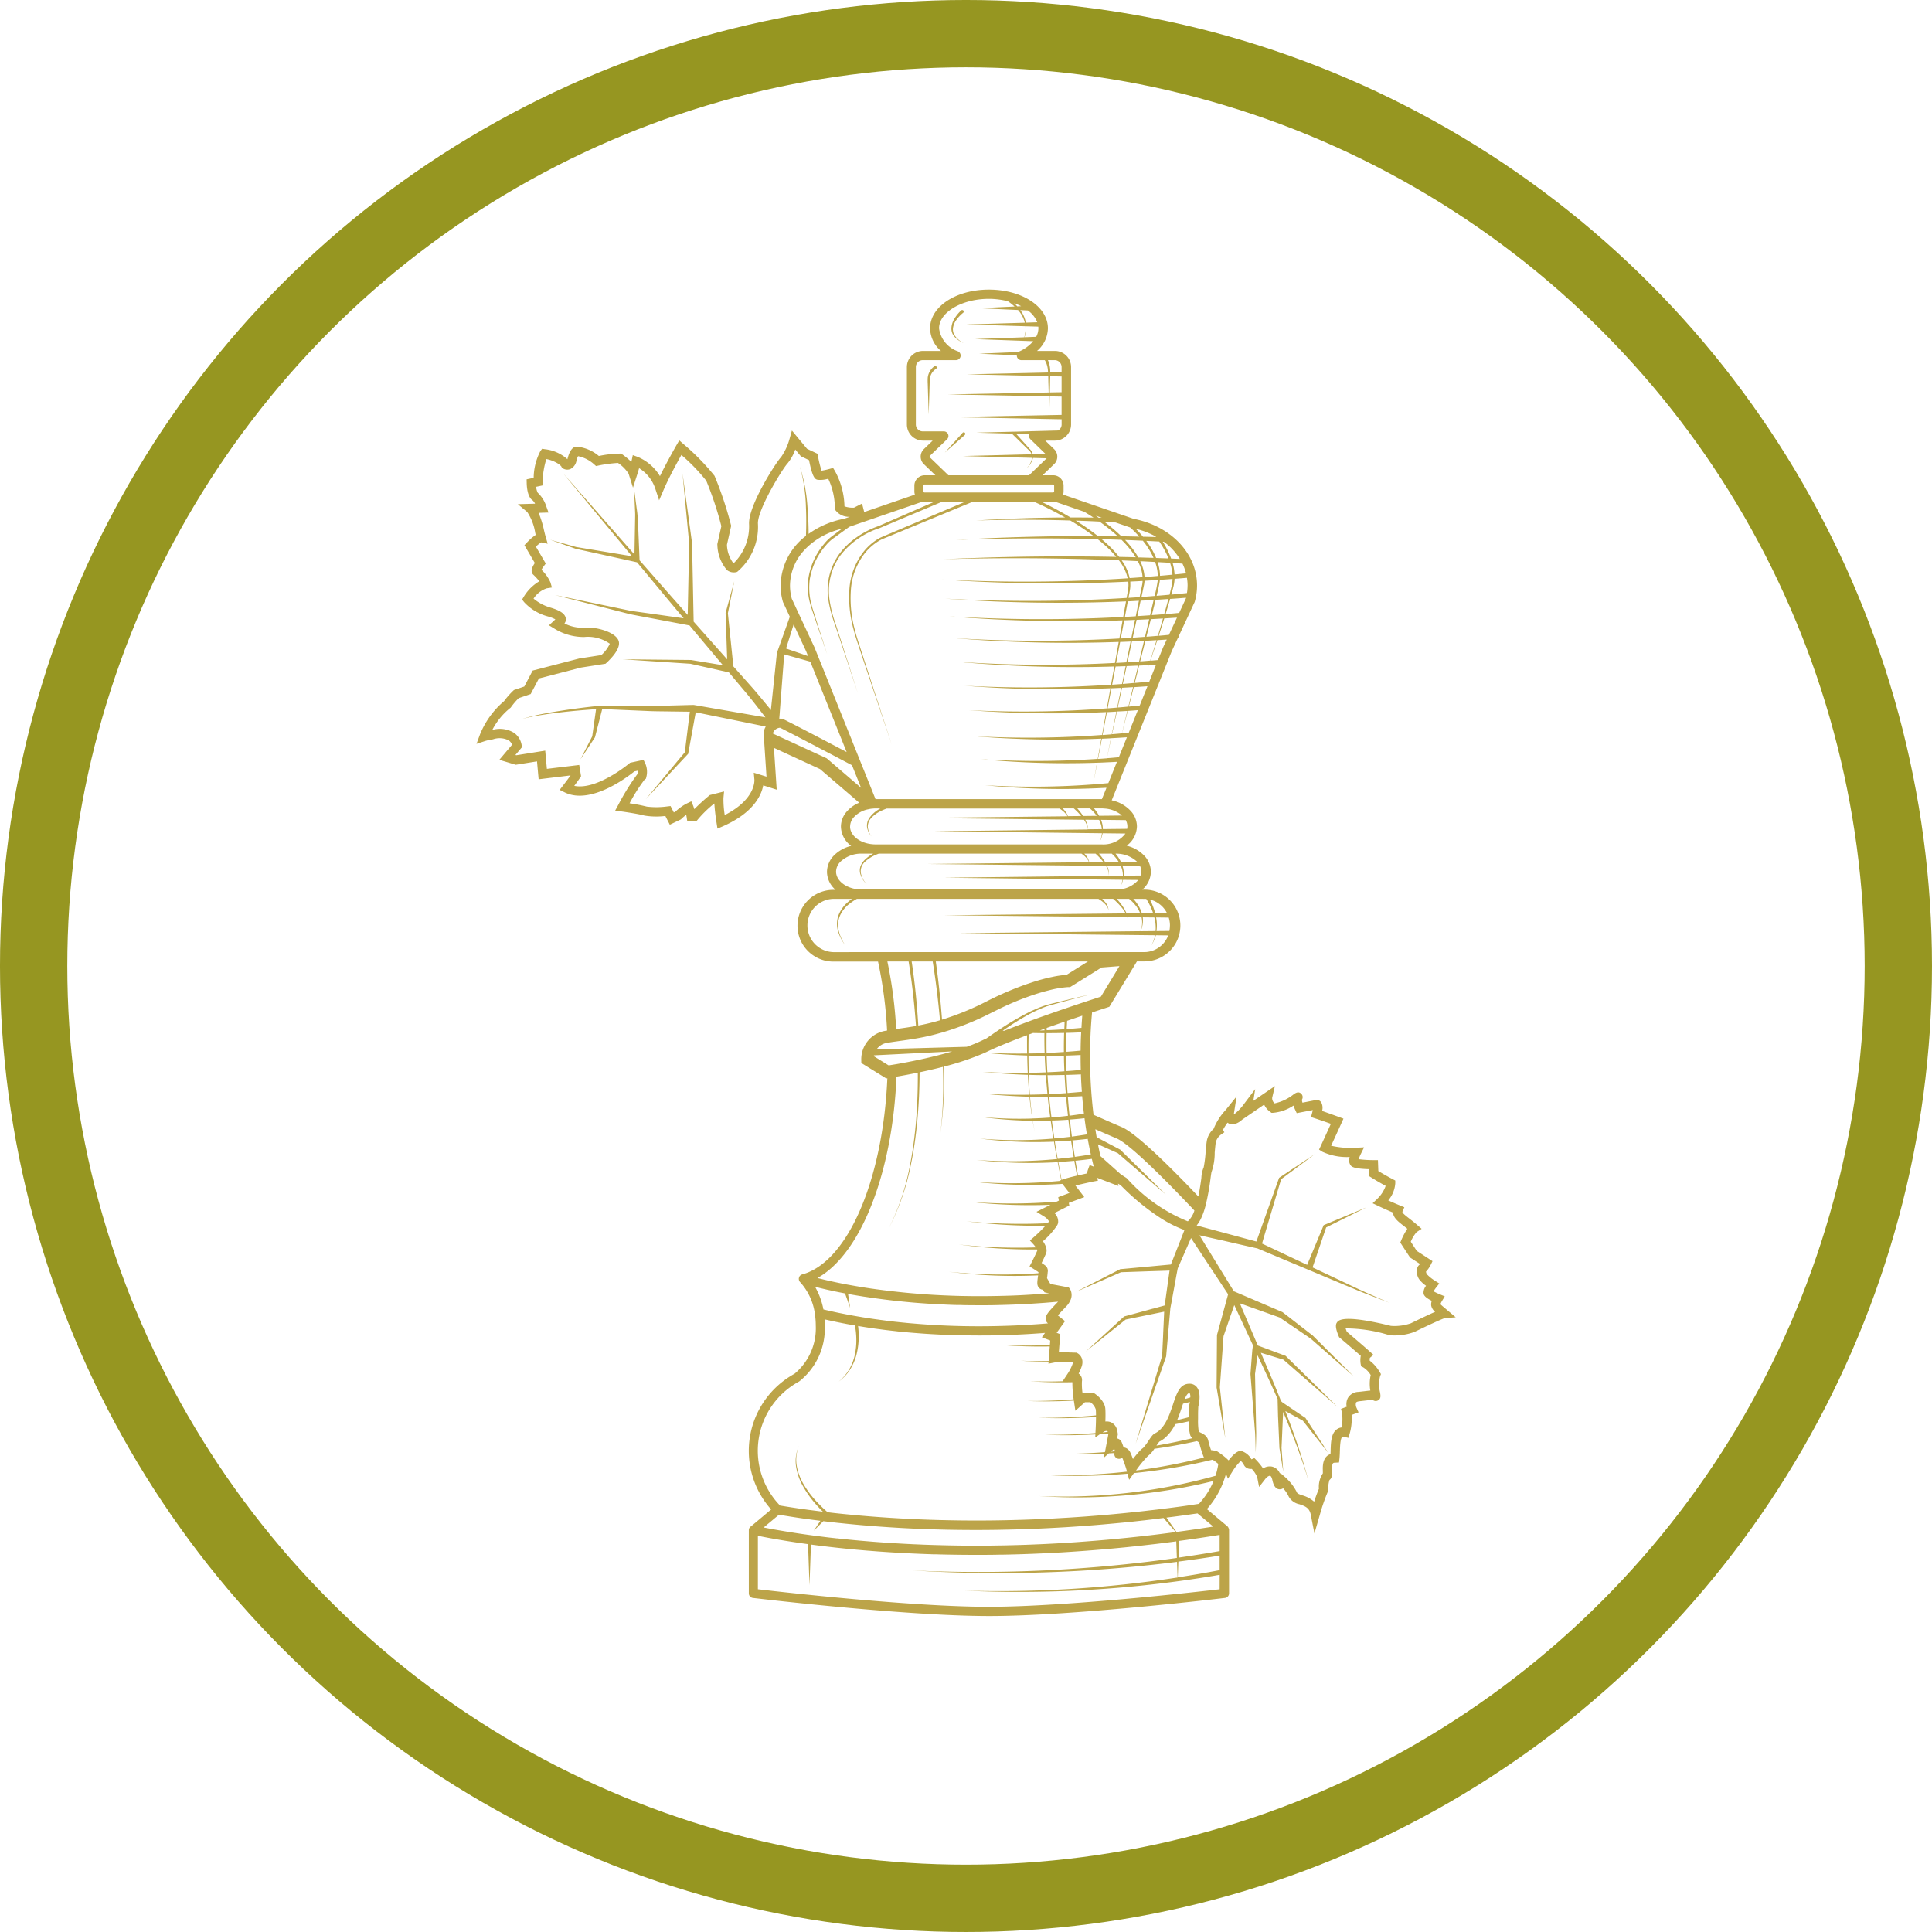 <svg xmlns="http://www.w3.org/2000/svg" width="161.745" height="161.745" viewBox="0 0 161.745 161.745">
  <g id="Calque_1" data-name="Calque 1" transform="translate(-270.934 -147.627)">
    <g id="Groupe_31" data-name="Groupe 31" transform="translate(273.751 150.444)">
      <g id="Groupe_30" data-name="Groupe 30" transform="translate(37.061 21.427)">
        <g id="Groupe_29" data-name="Groupe 29">
          <g id="Groupe_19" data-name="Groupe 19" transform="translate(59.734 78.606)">
            <rect id="Rectangle_23" data-name="Rectangle 23" width="0.003" height="0.003" fill="#bca449"/>
          </g>
          <g id="Groupe_21" data-name="Groupe 21" transform="translate(17.9 31.324)">
            <g id="Groupe_20" data-name="Groupe 20">
              <path id="Tracé_30" data-name="Tracé 30" d="M377.418,249.924H377.4l-.008,0Z" transform="translate(-377.395 -249.921)" fill="#bca449"/>
            </g>
          </g>
          <path id="Tracé_31" data-name="Tracé 31" d="M377.418,249.924H377.4l-.008,0Z" transform="translate(-359.495 -218.597)" fill="#bca449"/>
          <path id="Tracé_32" data-name="Tracé 32" d="M415.6,203.143l-.005.005-.01.008a1.147,1.147,0,0,0-.5.753,4.334,4.334,0,0,0-.029.5l-.015.513-.065,2.048-.064-2.048-.015-.513a4.45,4.45,0,0,1,0-.526,1.379,1.379,0,0,1,.549-.944.13.13,0,0,1,.18.026A.128.128,0,0,1,415.6,203.143Z" transform="translate(-377.105 -196.516)" fill="#bca449"/>
          <path id="Tracé_33" data-name="Tracé 33" d="M419.314,196.63c.113.077.232.147.351.222-.124-.065-.248-.126-.369-.2l-.17-.124-.085-.065-.073-.077a1.027,1.027,0,0,1-.327-.779,1.656,1.656,0,0,1,.268-.823,3.147,3.147,0,0,1,.55-.668.129.129,0,1,1,.175.19s0,0-.007.005l-.005.005a2.98,2.98,0,0,0-.549.573,1.5,1.5,0,0,0-.3.722.937.937,0,0,0,.248.732l.062.08.077.067Z" transform="translate(-378.869 -192.37)" fill="#bca449"/>
          <path id="Tracé_34" data-name="Tracé 34" d="M419.279,213.606l-.01.011-1.664,1.468,1.483-1.651a.129.129,0,1,1,.191.173Z" transform="translate(-378.382 -201.438)" fill="#bca449"/>
          <g id="Groupe_27" data-name="Groupe 27" transform="translate(59.733 78.606)">
            <g id="Groupe_22" data-name="Groupe 22">
              <rect id="Rectangle_24" data-name="Rectangle 24" width="0.003" height="0.003" transform="translate(0)" fill="#bca449"/>
              <path id="Tracé_35" data-name="Tracé 35" d="M456.283,339.084v0h0v0Z" transform="translate(-456.283 -339.084)" fill="#bca449"/>
              <path id="Tracé_36" data-name="Tracé 36" d="M463.224,348.937l-.015.041-.1-.165Z" transform="translate(-459.489 -343.654)" fill="#bca449"/>
            </g>
            <g id="Groupe_23" data-name="Groupe 23" transform="translate(0)">
              <rect id="Rectangle_25" data-name="Rectangle 25" width="0.003" height="0.003" fill="#bca449"/>
              <rect id="Rectangle_26" data-name="Rectangle 26" width="0.003" height="0.003" fill="#bca449"/>
            </g>
            <g id="Groupe_24" data-name="Groupe 24" transform="translate(3.619 5.159)">
              <path id="Tracé_37" data-name="Tracé 37" d="M463.224,348.937l-.015.041-.1-.165Z" transform="translate(-463.108 -348.813)" fill="#bca449"/>
            </g>
            <g id="Groupe_25" data-name="Groupe 25" transform="translate(0)">
              <rect id="Rectangle_27" data-name="Rectangle 27" width="0.003" height="0.003" fill="#bca449"/>
            </g>
            <g id="Groupe_26" data-name="Groupe 26" transform="translate(0)">
              <rect id="Rectangle_28" data-name="Rectangle 28" width="0.003" height="0.003" fill="#bca449"/>
              <rect id="Rectangle_29" data-name="Rectangle 29" width="0.003" height="0.003" fill="#bca449"/>
            </g>
          </g>
          <g id="Groupe_28" data-name="Groupe 28">
            <path id="Tracé_38" data-name="Tracé 38" d="M424.826,276.208c-.214-.18-.418-.35-.472-.413a1.462,1.462,0,0,1,.129-.271l.235-.387-.421-.173a4.608,4.608,0,0,1-.519-.25,3.5,3.5,0,0,1,.219-.32l.261-.335-.359-.227a3.389,3.389,0,0,1-.681-.547.518.518,0,0,1-.072-.22l.031-.033a2.374,2.374,0,0,0,.364-.534l.15-.307-1.32-.862-.5-.766a2.913,2.913,0,0,1,.485-.8l.423-.282-.384-.332c-.235-.206-.452-.374-.643-.524-.387-.3-.619-.49-.578-.583l.158-.364-.366-.15c-.351-.145-.71-.3-.981-.426a2.486,2.486,0,0,0,.588-1.429v-.232l-.206-.111c-.537-.281-.98-.544-1.212-.684l-.033-.916-.372,0a9.757,9.757,0,0,1-1.238-.077,2.636,2.636,0,0,1,.158-.4l.292-.593-.661.036a7.27,7.27,0,0,1-2.1-.17c.5-1.079.864-1.888.864-1.888l.17-.379-.389-.145c-.008,0-.679-.25-1.4-.5a.966.966,0,0,0-.073-.72.45.45,0,0,0-.307-.2l-.062-.008-1.2.235a.96.96,0,0,1-.047-.25.4.4,0,0,0-.057-.5c-.24-.235-.5-.044-.642.057a3.833,3.833,0,0,1-1.589.751.565.565,0,0,1-.2-.477l.227-.968-1.806,1.233.155-.98-.936,1.244a4.291,4.291,0,0,1-.849.88.433.433,0,0,1,.005-.085l.227-1.432-.91,1.13a5.136,5.136,0,0,0-1.014,1.581,1.815,1.815,0,0,0-.57,1c-.036.211-.069.559-.1.929a10.512,10.512,0,0,1-.163,1.3,2.418,2.418,0,0,0-.194.885c-.051.382-.132.965-.255,1.555-2.33-2.453-5.2-5.3-6.431-5.817-.583-.245-1.431-.617-2.344-1.022a40.112,40.112,0,0,1-.292-4.873q0-1.888.168-3.694c.758-.252,1.246-.407,1.264-.415l.183-.059,2.312-3.8h.632a3,3,0,0,0,0-6.006h-.186a2.022,2.022,0,0,0,.72-1.507,1.975,1.975,0,0,0-.627-1.411,3.012,3.012,0,0,0-1.4-.762,2.054,2.054,0,0,0,.859-1.612,1.931,1.931,0,0,0-.511-1.287,2.985,2.985,0,0,0-1.6-.9l3.9-9.686a.179.179,0,0,0,.041-.1l1.075-2.678.511-1.1,0,0a.2.2,0,0,0,.072-.152v0l1.318-2.83a.322.322,0,0,0,.036-.085,4.9,4.9,0,0,0,.191-1.346c0-2.691-2.185-4.986-5.317-5.592l-5.9-2.025a.857.857,0,0,0,.044-.271v-.482a.869.869,0,0,0-.867-.867h-.892l.97-.936a.861.861,0,0,0,.263-.624.873.873,0,0,0-.266-.624l-.74-.715h.81a1.352,1.352,0,0,0,1.349-1.349v-4.811a1.352,1.352,0,0,0-1.349-1.349h-1.5a2.563,2.563,0,0,0,.91-1.891c0-1.816-2.167-3.24-4.932-3.243s-4.932,1.426-4.932,3.243a2.561,2.561,0,0,0,.908,1.891h-1.5a1.35,1.35,0,0,0-1.349,1.349v4.811a1.35,1.35,0,0,0,1.349,1.349h.808l-.746.72a.875.875,0,0,0,.005,1.246l.97.934h-.893a.869.869,0,0,0-.867.867v.482a.858.858,0,0,0,.044.271l-4.246,1.458c-.033-.139-.054-.225-.059-.243l-.121-.467-.671.343a2.039,2.039,0,0,1-.8-.111,6.4,6.4,0,0,0-.8-2.962l-.152-.25-.281.077a6.675,6.675,0,0,1-.684.152,9.151,9.151,0,0,1-.3-1.215l-.036-.2-.882-.418-1.264-1.527-.2.7a4.915,4.915,0,0,1-.7,1.509c-.472.506-2.778,4.117-2.688,5.634a4.319,4.319,0,0,1-1.274,3.247.176.176,0,0,1-.077-.036,2.685,2.685,0,0,1-.5-1.5l.354-1.583-.026-.093a30.1,30.1,0,0,0-1.367-4.086,19.319,19.319,0,0,0-2.6-2.659l-.353-.31-.238.408c-.036.067-.784,1.364-1.38,2.585a3.964,3.964,0,0,0-1.852-1.607l-.42-.152-.093.436s-.011.052-.029.132a6.119,6.119,0,0,0-.758-.629l-.1-.067-.119,0a9.374,9.374,0,0,0-1.744.2,3.345,3.345,0,0,0-1.86-.781l-.046,0-.047.01c-.2.041-.475.245-.66.967a.43.43,0,0,1-.021.075,3.343,3.343,0,0,0-1.883-.836l-.23-.039-.142.184a4.937,4.937,0,0,0-.568,2.249l-.591.126.008.32c.008.343.072,1.166.5,1.442a.925.925,0,0,1,.2.276l-1.442.041.787.655a4.389,4.389,0,0,1,.67,1.752c.013.057.029.111.041.163a4.355,4.355,0,0,0-.748.653l-.2.211.872,1.489c-.248.374-.4.756-.106,1a4.706,4.706,0,0,1,.483.531,3.734,3.734,0,0,0-1.306,1.3l-.137.23.163.209a4.152,4.152,0,0,0,2.017,1.21,3.13,3.13,0,0,1,.606.238l-.537.5.436.266a4.676,4.676,0,0,0,2.518.712,3.167,3.167,0,0,1,2.141.565,2.863,2.863,0,0,1-.712.949l-1.847.286-3.9,1.011-.7,1.334-.867.294-.059.054a6.5,6.5,0,0,0-.768.877,7.142,7.142,0,0,0-2.028,2.822l-.281.754.766-.25a4.722,4.722,0,0,1,.588-.124l.026-.005a1.681,1.681,0,0,1,1.31.085.8.8,0,0,1,.291.364l-1.07,1.269,1.375.413,1.78-.284.137,1.5,2.672-.325c-.118.17-.317.441-.624.838l-.286.374.423.209c2.182,1.076,5.291-1.318,5.83-1.756l.289-.062a1.034,1.034,0,0,1-.005.248,19.033,19.033,0,0,0-1.623,2.6l-.268.493.555.077c.395.054,1.5.224,1.888.34a6.06,6.06,0,0,0,1.757.034l.374.732.926-.444.043-.043a3.565,3.565,0,0,1,.405-.34c.028.139.057.312.083.516l.771-.026a.283.283,0,0,1-.01.054,9.589,9.589,0,0,1,1.5-1.488l.013,0c.018.336.065.852.181,1.6l.077.5.462-.2c2.585-1.14,3.222-2.623,3.369-3.421l1.13.359-.232-3.5,3.859,1.777,3.281,2.814a2.76,2.76,0,0,0-1.021.717,1.915,1.915,0,0,0-.511,1.287,2.053,2.053,0,0,0,.859,1.612,3.01,3.01,0,0,0-1.4.759,1.992,1.992,0,0,0-.627,1.413,2.023,2.023,0,0,0,.72,1.507h-.186a3,3,0,0,0,0,6.006h3.741a36.107,36.107,0,0,1,.758,5.771c-.057.008-.113.018-.17.028a2.412,2.412,0,0,0-1.992,2.41l.005.281,2.085,1.29.093-.013c-.366,8.467-3.3,15.367-7.11,16.419-.005,0-.013,0-.018.005a.349.349,0,0,0-.142.072.062.062,0,0,0-.021.018.308.308,0,0,0-.065.08.151.151,0,0,0-.023.044.009.009,0,0,0,0,.005.115.115,0,0,0-.015.047.122.122,0,0,0-.01.033.191.191,0,0,0-.008.054v.021a.334.334,0,0,0,.008.072.226.226,0,0,0,.015.057.129.129,0,0,0,.01.026.186.186,0,0,0,.026.049.275.275,0,0,0,.059.075,4.932,4.932,0,0,1,1.23,2.67v.005a6.328,6.328,0,0,1,.072.952,4.947,4.947,0,0,1-1.77,4.029q-.208.116-.379.225a7.357,7.357,0,0,0-1.586,11.143l-1.672,1.4,0,0-.055.039a.377.377,0,0,0-.144.3V300a.387.387,0,0,0,.34.384c.126.015,12.648,1.511,19.768,1.514s19.631-1.5,19.758-1.514a.388.388,0,0,0,.34-.384v-5.3a.376.376,0,0,0-.049-.18.383.383,0,0,0-.108-.15l-1.7-1.424a7.279,7.279,0,0,0,1.6-2.956l.163.413.407-.655a4.489,4.489,0,0,1,.666-.833,1,1,0,0,1,.248.3.6.6,0,0,0,.333.325.729.729,0,0,0,.343.041,2.445,2.445,0,0,1,.449.673l.163.838.523-.673c.16-.206.336-.276.4-.26s.137.129.188.356.168.754.6.774a.507.507,0,0,0,.3-.085,2.662,2.662,0,0,1,.467.691,1.316,1.316,0,0,0,.9.645c.449.155.836.286.947.872l.307,1.576.446-1.543a15.734,15.734,0,0,1,.671-1.947l.036-.08v-.085a2.508,2.508,0,0,1,.106-.823c.238-.178.227-.49.22-.789-.018-.647.069-.653.25-.66l.33-.016.036-.327c.021-.194.029-.4.036-.625.013-.4.036-1.06.2-1.189.033-.029.116-.013.16,0l.359.08.1-.354a4.475,4.475,0,0,0,.16-1.563l.583-.219-.165-.376a.626.626,0,0,1-.044-.441c.044-.077.194-.1.276-.113.227-.023.415-.047.573-.065.234-.028.454-.051.541-.051a.394.394,0,0,0,.439.051c.271-.139.225-.4.183-.663a2.807,2.807,0,0,1,0-1.364l.073-.181-.1-.165a3.262,3.262,0,0,0-.841-.96,1.116,1.116,0,0,1,.013-.232l.3-.258-.33-.294c-.686-.609-1.628-1.408-1.9-1.635-.036-.1-.07-.2-.1-.281a12.356,12.356,0,0,1,3.642.563l.077.01a4.744,4.744,0,0,0,2.064-.286c1.063-.519,2.28-1.083,2.51-1.143l.924-.075Zm-27.584-14.293c1.081.454,4.055,3.431,6.514,6.036a2.026,2.026,0,0,1-.552.905,13.776,13.776,0,0,1-5.092-3.591l-.062-.051c-.16-.1-.3-.194-.426-.268l-1.736-1.551v0c-.072-.325-.142-.653-.206-.988l.428.191,1.236.552,4.008,3.457-3.794-3.738-.013-.015-.028-.013-1.948-1.027c-.036-.219-.075-.443-.108-.668C396.153,261.447,396.78,261.721,397.242,261.915Zm6.134,7.543v0h0v0Zm-8.048-5.183-.005,0-.338-.129-.134.369a1.623,1.623,0,0,0-.083.328c-.3.065-.547.121-.758.17-.072-.41-.144-.823-.212-1.233q.685-.062,1.37-.155C395.22,263.842,395.271,264.061,395.328,264.275ZM391.2,253.1q-.011.836.018,1.669-.677.027-1.354.033c0-.209,0-.415,0-.624,0-.32.008-.64.019-.959l.358-.132C390.566,253.092,390.883,253.1,391.2,253.1Zm-.392-.22c.132-.049.263-.1.395-.144,0,.044,0,.085,0,.129C391.074,252.87,390.942,252.875,390.811,252.878Zm.418,2.121c.018.462.044.921.075,1.38q-.708.031-1.416.039-.02-.719-.021-1.442Q390.548,255,391.229,255Zm.09,1.617c.026.343.057.689.088,1.032.015.186.033.371.051.559-.493.021-.983.037-1.475.041-.008-.142-.019-.286-.029-.428q-.043-.616-.059-1.231Q390.607,256.617,391.319,256.616Zm1.571-.015c.026.508.059,1.014.1,1.522-.467.033-.939.059-1.408.08-.019-.188-.034-.377-.047-.565-.029-.34-.051-.678-.072-1.019C391.941,256.619,392.415,256.613,392.89,256.6Zm-1.442-.23c-.026-.457-.047-.913-.057-1.37.482,0,.965-.005,1.445-.015,0,.436.018.869.039,1.305Q392.163,256.345,391.448,256.371Zm1.416-3.6c-.49.036-.98.062-1.473.08,0-.062,0-.127,0-.189.511-.183,1.017-.358,1.5-.526C392.885,252.352,392.875,252.563,392.864,252.775Zm-.013.307c-.005.126-.008.252-.011.379-.01.4-.013.812-.007,1.218-.483.033-.965.062-1.45.08q-.016-.832,0-1.659C391.873,253.1,392.364,253.095,392.851,253.082Zm-1.37,5.368c.059.573.132,1.143.212,1.716-.5.039-1,.067-1.494.08-.09-.6-.152-1.212-.2-1.821C390.494,258.44,390.986,258.447,391.482,258.45Zm.121,0c.47,0,.942-.005,1.414-.021.044.531.1,1.063.157,1.594-.459.057-.921.1-1.382.137C391.719,259.59,391.654,259.02,391.6,258.45Zm1.7,1.561q-.081-.79-.14-1.584.6-.016,1.2-.047c.034.405.073.8.116,1.2l.031.263Q393.906,259.937,393.3,260.011Zm1.256.212c.023.188.049.371.075.555.039.27.083.539.127.8-.418.07-.838.129-1.259.183-.062-.475-.119-.95-.165-1.426Q393.948,260.292,394.559,260.222Zm-.314-4.042c-.4.039-.8.072-1.2.1-.015-.431-.026-.864-.026-1.3.405-.013.81-.026,1.213-.049v.134C394.229,255.442,394.234,255.811,394.244,256.18Zm.013.371c.015.493.044.978.08,1.46q-.6.058-1.2.1c-.036-.5-.065-1.009-.085-1.514C393.455,256.587,393.855,256.572,394.257,256.551Zm.041-3.892c-.411.039-.82.075-1.233.1.013-.23.025-.461.039-.691.451-.155.877-.3,1.266-.431C394.343,251.978,394.317,252.316,394.3,252.659Zm-.018.371c-.029.506-.044,1.019-.047,1.535-.407.039-.812.072-1.22.1,0-.4.008-.8.021-1.2q0-.193.015-.387C393.46,253.069,393.87,253.053,394.281,253.03Zm-1.071,7.319q.077.716.178,1.429-.674.081-1.354.139c-.075-.5-.145-1-.209-1.5Q392.518,260.4,393.21,260.349Zm.222,1.741c.07.461.142.923.22,1.382q-.666.089-1.336.152l-.116-.619c-.044-.276-.085-.554-.126-.83C392.526,262.157,392.98,262.129,393.432,262.09Zm.274,1.695c.072.415.147.83.224,1.243-.655.155-.9.232-.916.235l-.374.116-.276-1.491C392.813,263.862,393.259,263.828,393.705,263.785Zm1.38-.532c-.444.08-.89.147-1.336.207-.075-.459-.142-.918-.206-1.378.428-.036.856-.077,1.282-.129.036.2.075.395.113.591C394.982,262.784,395.031,263.019,395.086,263.253Zm6.624-19.161a2.182,2.182,0,0,1-.047.454l-1.078.01a3.451,3.451,0,0,0,.005-.921c-.011-.073-.021-.147-.037-.22l1.058.013A2.254,2.254,0,0,1,401.71,244.092Zm-.253-1.047-.981.01q-.069-.259-.162-.511a6.07,6.07,0,0,0-.276-.624A2.162,2.162,0,0,1,401.457,243.045Zm-2.023.361.975.01c.021.077.039.16.054.24a3.429,3.429,0,0,1,.047.9l-1.262.013a1.933,1.933,0,0,0,.186-.642A2.214,2.214,0,0,0,399.434,243.406Zm.127-1.543c.059,0,.116,0,.172.007a5.478,5.478,0,0,1,.4.746,4,4,0,0,1,.168.441l-.942.008a2.9,2.9,0,0,0-.371-.772,3.484,3.484,0,0,0-.343-.431Zm-.343,1.2-1.143.011a2.9,2.9,0,0,0-.279-.524,5.564,5.564,0,0,0-.539-.691h1.029a3.109,3.109,0,0,1,.545.544A2.675,2.675,0,0,1,399.218,243.068Zm-.026-3.928a.1.1,0,0,0,.028,0,1.021,1.021,0,0,1,.1.446,1.061,1.061,0,0,1-.051.323l-1.429.015a1.989,1.989,0,0,0-.08-.758c-.005-.013-.007-.026-.013-.039l1.439.015Zm-.266-.418a.29.29,0,0,1,.031.033l-1.349.015a3.27,3.27,0,0,0-.222-.389,3.21,3.21,0,0,0-.232-.3h.018A2.541,2.541,0,0,1,398.926,238.721Zm-3.16-.645h1.071a3.349,3.349,0,0,1,.395.418,2.924,2.924,0,0,1,.191.276l-1.137.013c-.029-.046-.059-.1-.091-.142A5.933,5.933,0,0,0,395.766,238.076Zm.379.709-1.192.013a1.36,1.36,0,0,0-.325-.632.871.871,0,0,0-.083-.09h.937a6.193,6.193,0,0,1,.609.64Zm1.806-3.511a.131.131,0,0,0,.054-.011,1.079,1.079,0,0,1,.145.534,1.109,1.109,0,0,1-.021.206l-2.035.023a1.928,1.928,0,0,0-.088-.591c-.018-.062-.041-.124-.064-.186l2.007.023Zm-3.2.25a2.385,2.385,0,0,0-.126-.286l1.156.013c.039.075.072.15.1.227a1.915,1.915,0,0,1,.126.549l-1.179.015A1.147,1.147,0,0,0,394.752,235.525Zm-.794-1.233h1.052a3.282,3.282,0,0,1,.467.48c.036.047.069.093.106.142l-1.137.013s0-.005-.005-.008A5.7,5.7,0,0,0,393.958,234.292Zm.325.637-1.115.013a1.506,1.506,0,0,0-.294-.5c-.044-.051-.091-.1-.137-.152h.923A5.563,5.563,0,0,1,394.283,234.929Zm3.42-.039-1.919.021c-.047-.088-.1-.17-.152-.253a3.65,3.65,0,0,0-.281-.366H396a2.441,2.441,0,0,1,.274.015h.015A2.453,2.453,0,0,1,397.7,234.89ZM397.43,230q-.5.051-1,.085l.359-1.674q.658-.035,1.316-.08Zm.225-18.2a8.738,8.738,0,0,1,.846.957c.121.162.238.33.343.505-.462-.013-.926-.025-1.391-.033a8.981,8.981,0,0,0-1.037-1.111c-.139-.127-.282-.253-.428-.372C396.543,211.761,397.1,211.779,397.655,211.8Zm-1.986-.32a19.29,19.29,0,0,0-1.844-1.287c.66.02,1.323.046,1.984.08q.262.186.518.379c.348.268.689.547,1.011.844C396.78,211.491,396.226,211.486,395.668,211.483Zm1.671,14.358.356-1.653c.307-.015.614-.033.921-.051l-.389,1.627C397.93,225.792,397.637,225.818,397.34,225.841Zm.8.284L397.693,228c-.276.029-.555.052-.834.073l.408-1.9Q397.705,226.156,398.142,226.125Zm-.377-2.262.32-1.488c.322-.013.642-.026.962-.041l-.348,1.452C398.39,223.813,398.077,223.839,397.766,223.863Zm.389-1.811.374-1.741c.338-.013.676-.031,1.013-.049l-.413,1.726C398.8,222.01,398.48,222.034,398.155,222.052Zm2.193-5.216-.3,1.282c-.353.025-.71.049-1.063.069l.273-1.29C399.623,216.88,399.986,216.859,400.348,216.836Zm-1.021-.25.219-1.027a2.7,2.7,0,0,0,.039-.328c.366-.021.736-.041,1.1-.067a.708.708,0,0,1,0,.075,11.518,11.518,0,0,1-.238,1.181l-.018.082Q399.875,216.546,399.326,216.585Zm.645,1.865-.077.338-.271,1.135c-.343.025-.684.049-1.027.072l.31-1.437.013-.059C399.269,218.486,399.62,218.468,399.971,218.45Zm-.317,1.806q.468-.023.936-.054-.263.859-.532,1.713c-.278.023-.559.047-.841.065Zm.088-.343.276-1.093.093-.376c.338-.019.678-.037,1.016-.057q-.205.728-.425,1.45Q400.221,219.879,399.741,219.913Zm.451-1.808.318-1.28c.359-.02.714-.043,1.07-.069-.113.423-.229.846-.351,1.269C400.884,218.053,400.538,218.081,400.193,218.1Zm.4-1.617.008-.031a12.054,12.054,0,0,0,.256-1.2c0-.036.007-.07.01-.106.353-.023.707-.046,1.06-.075v.005a3.38,3.38,0,0,1-.113.748c-.043.188-.09.379-.139.567C401.315,216.428,400.954,216.459,400.593,216.487Zm.286-1.677a3.859,3.859,0,0,0-.1-.792,3.3,3.3,0,0,0-.1-.351c.348.018.7.036,1.042.059a4.213,4.213,0,0,1,.2.991C401.573,214.751,401.227,214.782,400.879,214.811Zm-.186.015c-.369.031-.74.062-1.109.091a3.359,3.359,0,0,0-.186-.906,3.928,3.928,0,0,0-.173-.421c.415.021.828.041,1.244.065a3.908,3.908,0,0,1,.124.408A3.623,3.623,0,0,1,400.693,214.826Zm-1.633-1.553a6.179,6.179,0,0,0-.405-.627,9,9,0,0,0-.7-.833q.743.027,1.486.062c.023.026.044.055.067.083a6.3,6.3,0,0,1,.828,1.354C399.909,213.3,399.486,213.283,399.06,213.273Zm-.041.31a4.252,4.252,0,0,1,.217.485,3.212,3.212,0,0,1,.183.859c-.359.029-.72.054-1.081.077a3.914,3.914,0,0,0-.671-1.483C398.116,213.539,398.568,213.56,399.019,213.583Zm-.658,2.4a2.238,2.238,0,0,0,.033-.454c0-.075,0-.152-.005-.227v-.005c.343-.015.686-.031,1.032-.051a2.226,2.226,0,0,1-.031.291l-.217,1.063c-.312.021-.624.041-.936.059C398.281,216.431,398.325,216.206,398.362,215.979Zm.75.923-.263,1.295c-.3.021-.606.036-.91.052l.245-1.3C398.493,216.936,398.8,216.921,399.112,216.9Zm-.325,1.6-.005.029-.3,1.471c-.3.02-.591.039-.887.054l.278-1.468.011-.049C398.186,218.53,398.488,218.52,398.787,218.5Zm-.369,1.811-.356,1.741c-.284.021-.567.036-.854.049l.333-1.754C397.832,220.341,398.124,220.328,398.418,220.315ZM398,222.377l-.3,1.491c-.276.023-.552.041-.831.059l.289-1.52C397.435,222.4,397.716,222.389,398,222.377Zm-.372,1.816-.338,1.653c-.266.025-.531.046-.8.064l.317-1.682C397.079,224.218,397.353,224.206,397.626,224.193Zm-.405,1.989-.387,1.9c-.256.023-.513.043-.769.061l.364-1.914C396.695,226.213,396.958,226.2,397.221,226.182Zm-.457,2.234-.34,1.677c-.245.018-.49.036-.738.051l.322-1.692C396.262,228.441,396.512,228.431,396.764,228.416Zm1.494-.467c-.186.021-.374.039-.563.054l.477-1.88c.284-.018.565-.039.846-.062Zm.919-2.28c-.3.033-.609.062-.913.093l.41-1.627c.385-.023.769-.049,1.151-.077Zm.8-2c-.4.041-.81.08-1.217.113l.366-1.452c.271-.013.542-.026.81-.041-.026.08-.049.157-.075.237.028-.08.054-.158.082-.237.2-.013.4-.026.6-.036Zm1.138-2.824-.41,1.019q-.317.031-.634.054.289-.859.577-1.718c.263-.015.527-.033.792-.051Zm.505-1.089c-.284.028-.57.054-.854.077.158-.483.312-.968.465-1.452.356-.021.709-.044,1.065-.069Zm1.411-3.026-.552,1.186c-.379.039-.756.07-1.135.1.129-.423.255-.844.376-1.269q.666-.043,1.331-.1C403.051,216.673,403.044,216.7,403.036,216.728Zm.15-1.1a3.962,3.962,0,0,1-.052.627c-.436.044-.869.085-1.306.127.047-.17.093-.343.137-.519a3.489,3.489,0,0,0,.134-.776v-.026c.346-.026.689-.051,1.032-.083A3.887,3.887,0,0,1,403.185,215.631Zm-.129-1.024c-.32.031-.64.065-.96.093a4.329,4.329,0,0,0-.162-.96c.276.016.549.034.823.052A4.351,4.351,0,0,1,403.056,214.607Zm-1.85-2.641a5.07,5.07,0,0,1,1.331,1.434c-.242-.01-.485-.023-.728-.031a7.366,7.366,0,0,0-.7-1.408A.576.576,0,0,1,401.207,211.966Zm.382,1.393-1.035-.038a6.212,6.212,0,0,0-.823-1.432l1.086.054A7.345,7.345,0,0,1,401.588,213.358Zm-1.089-1.847c.015.019.029.037.044.057-.364-.013-.725-.023-1.089-.028a8.533,8.533,0,0,0-.6-.66A6.615,6.615,0,0,1,400.5,211.511Zm-3.333-1.161,1.213.416a9.312,9.312,0,0,1,.766.766q-.75-.019-1.5-.028a13.774,13.774,0,0,0-1.182-1.024c-.08-.062-.16-.124-.24-.183Q396.695,210.319,397.167,210.35Zm-1.166-.4c-.087,0-.175,0-.26,0-.077-.057-.155-.111-.232-.165Zm-1.465-.5c.264.157.521.32.777.49-.643-.007-1.285-.013-1.924-.01q-1.192-.716-2.446-1.318h.978a.849.849,0,0,0,.139-.013Zm-3.24-4.837-1.076.025a.307.307,0,0,0-.015-.067.9.9,0,0,0-.271-.41l.008,0-1.122-1.248,1.127.031-.007.015a.387.387,0,0,0,.09.423Zm1.344-3.271-1.029.02.036-1.571.993.018Zm0-1.9-.985.018.015-.621c0-.245.013-.49.018-.735l.952.02Zm-.575-2.683a.576.576,0,0,1,.575.575v.428l-.952.021c0-.1,0-.2-.01-.3a2.3,2.3,0,0,0-.163-.684c-.008-.013-.013-.029-.021-.041Zm-1.375-2.806a1.266,1.266,0,0,1,.008.142,1.514,1.514,0,0,1-.186.71l-.98.036,0-.011a1.126,1.126,0,0,0,.088-.288l.057-.3.005-.3a.043.043,0,0,0,0-.018Zm-.085-.364-.96.031a2.443,2.443,0,0,0-.314-.836c-.044-.072-.093-.145-.145-.214l.629.029A2.235,2.235,0,0,1,390.6,193.588Zm-1.354-1.347-.32.016a3.383,3.383,0,0,0-.271-.274A4.716,4.716,0,0,1,389.25,192.241Zm-7.628,12.666a.1.1,0,0,1-.031-.075.1.1,0,0,1,.026-.067l1.432-1.38a.387.387,0,0,0-.268-.665h-1.767a.575.575,0,0,1-.575-.575v-4.811a.576.576,0,0,1,.575-.575H383.8a.388.388,0,0,0,.165-.738,2.365,2.365,0,0,1-1.586-1.927c0-1.336,1.9-2.466,4.158-2.469a6.544,6.544,0,0,1,1.6.2c.09.062.181.124.266.191.1.08.2.165.3.253l-2.977.139,3.263.152a2.85,2.85,0,0,1,.229.294,2.422,2.422,0,0,1,.341.769l-4.9.147,4.953.15c0,.008,0,.018,0,.026l.013.3-.041.294a1.148,1.148,0,0,1-.072.289l-.005.015-4.13.15,4.886.178a3.359,3.359,0,0,1-1.158.854.312.312,0,0,0-.077.051l-3.3.139,3.163.134a.326.326,0,0,0,.007.111.387.387,0,0,0,.377.3h1.955c.028.044.054.09.08.137a2.1,2.1,0,0,1,.173.611c.01.093.018.186.025.281l-6.818.155,6.831.155c.007.245.007.5.018.74l.015.624-8.459.163,8.466.162.037,1.573-8.5.163,9.542.183v.439a.574.574,0,0,1-.294.5l-3.683.1-.1,0-3.077.082,2.987.08,1.378,1.349,0,.005.005,0a.8.8,0,0,1,.256.338c0,.013.007.023.013.036l-5.776.15,5.812.15a.612.612,0,0,1-.013.1,1.683,1.683,0,0,1-.454.784,1.728,1.728,0,0,0,.518-.768.714.714,0,0,0,.023-.109l1.153.029-1.478,1.424h-6.745Zm-.557,2.353a.092.092,0,0,1,.093-.093H391.92a.1.1,0,0,1,.093.093v.482a.042.042,0,0,1,0,.018.092.092,0,0,1-.09.075H381.158a.088.088,0,0,1-.087-.073.027.027,0,0,1-.005-.021Zm-5.559,3.229.371-.129.369-.126,4.775-1.638a.615.615,0,0,0,.137.013H382l-4.7,2.043a7.379,7.379,0,0,0-1.813.929A6.2,6.2,0,0,0,374.015,213a5.194,5.194,0,0,0-.89,3.9,10.632,10.632,0,0,0,.526,1.963l.645,1.924,1.285,3.849-1.241-3.862-.621-1.932a10.543,10.543,0,0,1-.5-1.956,5.073,5.073,0,0,1,.913-3.8,6.786,6.786,0,0,1,3.235-2.257l.008,0h0l5.247-2.213h1.937L378.914,211l-.779.33-.39.165-.194.083a1.982,1.982,0,0,0-.2.1,4.576,4.576,0,0,0-1.295,1.122,5.723,5.723,0,0,0-1.184,3.163,10.066,10.066,0,0,0,.358,3.366c.137.549.328,1.083.5,1.617l.536,1.6,2.154,6.415-2.092-6.433-.521-1.61c-.173-.536-.356-1.07-.488-1.615a10.044,10.044,0,0,1-.32-3.333,5.578,5.578,0,0,1,1.181-3.067,4.459,4.459,0,0,1,1.256-1.068c.059-.031.121-.064.18-.09l.194-.08.392-.162.782-.322,6.227-2.572h5.11a28.647,28.647,0,0,1,2.613,1.321q-3.738.019-7.46.252,3.943-.123,7.889,0c.021.013.041.023.062.036a20.779,20.779,0,0,1,1.9,1.267q-5.769-.016-11.531.317,5.928-.212,11.861-.059c.214.165.42.343.625.524a8.984,8.984,0,0,1,.934.962q-7.228-.146-14.454.194,7.34-.205,14.678.093a.293.293,0,0,1,.025.034,3.9,3.9,0,0,1,.709,1.47,133.138,133.138,0,0,1-15.56.1,132.373,132.373,0,0,0,15.61.18l0,.013c.008.072.005.142.011.214a2.34,2.34,0,0,1-.029.425c-.036.238-.082.475-.124.712a131.807,131.807,0,0,1-15.2.059,132.127,132.127,0,0,0,15.15.23l-.235,1.3a125.854,125.854,0,0,1-14.562-.046,126.1,126.1,0,0,0,14.508.335l0,.018-.268,1.5a117.861,117.861,0,0,1-13.837-.028,118.074,118.074,0,0,0,13.783.317l-.315,1.757a108.979,108.979,0,0,1-13.174-.093,109.185,109.185,0,0,0,13.12.392l-.273,1.522a101.838,101.838,0,0,1-12.263.088,101.589,101.589,0,0,0,12.209.212l-.3,1.684a92.008,92.008,0,0,1-11.536.152,93.142,93.142,0,0,0,11.479.16l-.343,1.914a84.532,84.532,0,0,1-10.661.109,85.14,85.14,0,0,0,10.6.2l-.3,1.692a74.657,74.657,0,0,1-9.761.031,75.2,75.2,0,0,0,9.7.292l-.325,1.816.346-1.816c.242-.008.485-.015.725-.029.31-.013.617-.028.924-.046l-.72,1.782c-.425.041-.848.077-1.274.109a66.812,66.812,0,0,1-9.06.069,67.016,67.016,0,0,0,10.179.212l-.384.952H377.059l0,0v0l-.621-1.548-.34-.846v0l-.343-.848-.16-.4v0l-.508-1.264v-.011l0,0-.332-.818-2.211-5.5-.163-.4-.423-1.052-1.421-3.044-.325-.7-.162-.348a4.2,4.2,0,0,1-.15-1.1,4.4,4.4,0,0,1,1.272-3.044c.09-.1.188-.191.288-.281a6.338,6.338,0,0,1,2.786-1.432l-.248.186-.65.49a3.534,3.534,0,0,0-.588.586,5.85,5.85,0,0,0-1.331,2.969,5.511,5.511,0,0,0,.062,1.635c.051.266.134.529.209.789l.26.772,1.05,3.077-.988-3.1-.248-.774c-.067-.261-.142-.521-.188-.784a5.554,5.554,0,0,1-.031-1.6,5.682,5.682,0,0,1,1.352-2.858,3.335,3.335,0,0,1,.57-.549l.658-.475.73-.527ZM371.6,222v0l3.016,7.5.025.067c-1.872-.988-3.093-1.623-3.888-2.035,0,0,0,0-.007-.005-.09-.043-.173-.087-.25-.129-.041-.021-.08-.039-.116-.059-.075-.036-.142-.072-.206-.106a.1.1,0,0,1-.029-.013c-.046-.023-.088-.046-.129-.067-.067-.033-.129-.067-.186-.093s-.129-.065-.181-.093c-.188-.093-.288-.142-.348-.165a.2.2,0,0,0-.031-.013.039.039,0,0,0-.021-.008.04.04,0,0,0-.015,0,.074.074,0,0,0-.021-.005.92.92,0,0,0-.212,0l.031-.374.039-.531.343-4.466.005-.015Zm-2.03-1.1.634-2.012,1.043,2.234.165.41Zm-1.259,5.154c-.021-.025-.041-.049-.062-.075-.459-.559-.919-1.119-1.39-1.669l-1.7-1.914-.459-4.45.536-2.685-.727,2.659,0,.011v.018l.132,3.859-.065-.072-2.742-3.088-.132-6.555v-.01l0,0-.8-5.843.557,5.855-.124,5.99-1.331-1.5-2.7-3.075,0-.051-.121-2.964-.049-.754c-.018-.25-.062-.5-.093-.748l-.2-1.5.07,1.507c.007.25.028.5.026.753l-.013.754-.046,2.52-5.964-6.787,5.757,6.934-4.664-.772-2.18-.609,2.133.758.007,0,5.084,1.12.041.007,2.619,3.155,1.287,1.535-2.239-.317-1.434-.2-.717-.1-.71-.147-5.67-1.181,5.621,1.434.7.178.712.137,1.427.266,2.8.529,2.641,3.149.155.183-2.677-.441-.015,0h-.008l-5.683-.054,5.646.371.023,0h-.015l3.229.722,1.555,1.852c.48.588.942,1.187,1.406,1.788.031.044.064.085.1.129l-.157-.029-5.825-1.009-.031-.005H361.8l-1.961.052c-.655.013-1.308.043-1.963.033l-3.926-.013h-.013c-1.089.114-2.175.25-3.255.421-.541.083-1.081.176-1.617.284a15.393,15.393,0,0,0-1.591.4,14.613,14.613,0,0,1,1.6-.333c.537-.087,1.079-.16,1.62-.222.988-.116,1.981-.2,2.969-.268l-.322,2.278-.985,1.922,1.207-1.829.007-.013.008-.026.6-2.342,3.7.158c.652.036,1.308.031,1.963.044l1.672.021-.421,3.4-3.269,3.926,3.522-3.769.028-.029.008-.046.627-3.434,5.391,1.1.472.1a1.3,1.3,0,0,0-.17.441l-.011.049.059.91.184,2.791-1.066-.332.052.577c.005.073.113,1.651-2.484,2.97a8.363,8.363,0,0,1-.106-1.429l.051-.547-1.194.3-.067.057a16.481,16.481,0,0,0-1.233,1.127,2.623,2.623,0,0,0-.09-.284l-.158-.374-.366.175a4.035,4.035,0,0,0-.965.689l-.134.065-.274-.534-.266.031a6.608,6.608,0,0,1-1.716.018,14.324,14.324,0,0,0-1.447-.281,14.4,14.4,0,0,1,1.249-1.976l.119-.083.036-.142a1.741,1.741,0,0,0-.106-1.166l-.134-.266-1.125.242-.072.062c-.028.023-2.706,2.257-4.6,1.87.353-.475.483-.671.487-.681l.083-.126-.152-.941-2.709.327-.139-1.527-2.422.387-.075-.023.547-.647-.021-.165a1.545,1.545,0,0,0-.647-1.047,2.273,2.273,0,0,0-1.814-.237,5.7,5.7,0,0,1,1.494-1.832l.046-.036.034-.049a6,6,0,0,1,.64-.748l1-.34.689-1.305,3.511-.911,2.063-.322.088-.08c.361-.333,1.189-1.171,1.024-1.8-.212-.787-1.986-1.259-2.99-1.135a3.26,3.26,0,0,1-1.558-.361.531.531,0,0,0,.1-.485c-.09-.348-.477-.6-1.254-.836a3.911,3.911,0,0,1-1.432-.756,2.1,2.1,0,0,1,1.107-.862l.431-.069-.121-.421a3.257,3.257,0,0,0-.756-1.063,3.027,3.027,0,0,1,.209-.317l.152-.206-.828-1.414a3.085,3.085,0,0,1,.441-.358l.549.116-.178-.619c-.039-.129-.077-.291-.121-.467a8.277,8.277,0,0,0-.462-1.5l.831-.026-.181-.5a2.645,2.645,0,0,0-.72-1.155,1.306,1.306,0,0,1-.134-.5l.529-.113.011-.3a6.821,6.821,0,0,1,.314-1.909,2.952,2.952,0,0,1,1.006.4,1.027,1.027,0,0,1,.253.23l.049.106.1.059a.69.69,0,0,0,.6.041.943.943,0,0,0,.511-.7,1.629,1.629,0,0,1,.134-.377,2.847,2.847,0,0,1,1.364.7l.144.127.186-.039a11.265,11.265,0,0,1,1.648-.222,3.1,3.1,0,0,1,.892.906l.364,1.161.374-1.158c.055-.168.1-.328.139-.47a3.189,3.189,0,0,1,1.357,1.721l.32.965.4-.931c.415-.955,1.1-2.218,1.463-2.861a15.735,15.735,0,0,1,2.082,2.154,28.342,28.342,0,0,1,1.264,3.805l-.338,1.506.005.057a3.358,3.358,0,0,0,.8,2.111.921.921,0,0,0,.753.18l.073-.015.062-.039a4.919,4.919,0,0,0,1.708-4c-.067-1.133,2.03-4.576,2.484-5.061a3.926,3.926,0,0,0,.642-1.153l.47.567.681.322c.3,1.535.531,1.595.717,1.643a2.226,2.226,0,0,0,.89-.09,5.753,5.753,0,0,1,.555,2.446v.093l.041.082a1.4,1.4,0,0,0,1.213.567l-.48.165a7.491,7.491,0,0,0-2.972,1.264c0-.175,0-.348-.005-.521-.013-.578-.039-1.153-.088-1.728a13.842,13.842,0,0,0-.64-3.387,13.733,13.733,0,0,1,.509,3.395c.028.573.031,1.148.023,1.721-.005.23-.011.459-.021.689a5.318,5.318,0,0,0-2.123,4.161,4.9,4.9,0,0,0,.191,1.346.337.337,0,0,0,.033.083l.549,1.179v0l-1.075,3.008-.011.029,0,.041-.488,4.628Zm4.664,4.04-4.5-2.071,0-.051a.672.672,0,0,1,.593-.439c.312.15,1.8.921,3.4,1.762a0,0,0,0,1,0,0c.9.467,1.831.96,2.623,1.378l.209.519.549,1.367Zm1.958,5.7a1.166,1.166,0,0,1,.32-.779,2.215,2.215,0,0,1,1.223-.66,2.161,2.161,0,0,1,.317-.052h.016a2.439,2.439,0,0,1,.273-.015h.379c-.051.029-.1.059-.152.091a2.659,2.659,0,0,0-.686.6,1.167,1.167,0,0,0-.276.854,1.521,1.521,0,0,0,.382.8,1.516,1.516,0,0,1-.318-.8,1.082,1.082,0,0,1,.31-.766,2.571,2.571,0,0,1,.686-.511,4.588,4.588,0,0,1,.585-.258h14.48a3.237,3.237,0,0,1,.315.24,1.562,1.562,0,0,1,.276.307.812.812,0,0,1,.062.1l-12.444.139,12.534.139,1.3.016a2.213,2.213,0,0,1,.18.312,1.154,1.154,0,0,1,.127.5l-12.893.15,14.087.165a2.423,2.423,0,0,1-.2.74,2.494,2.494,0,0,0,.253-.74l1.914.023A2.308,2.308,0,0,1,396,237.3H377.077C375.893,237.3,374.928,236.629,374.928,235.8Zm-.776,2.923a2.54,2.54,0,0,1,1.754-.645h.957a3.091,3.091,0,0,0-.743.552,1.478,1.478,0,0,0-.314.485,1.083,1.083,0,0,0-.049.573,1.962,1.962,0,0,0,.572.96,1.932,1.932,0,0,1-.508-.97,1.1,1.1,0,0,1,.392-.957,3.253,3.253,0,0,1,.929-.57c.059-.026.121-.049.183-.072H394.3a2.658,2.658,0,0,1,.232.18,1.531,1.531,0,0,1,.276.3.9.9,0,0,1,.119.238l-13.525.147,14.954.162c.031.055.062.109.088.165a.984.984,0,0,1,.106.645,1.028,1.028,0,0,0-.047-.668c-.018-.049-.036-.1-.057-.142l1.153.013a.665.665,0,0,1,.036.082,1.9,1.9,0,0,1,.134.72l-15.008.172,14.98.173a3.059,3.059,0,0,1-.173.555,2.748,2.748,0,0,0,.214-.552l1.28.013a2.36,2.36,0,0,1-1.806.8l-.049,0a.191.191,0,0,1-.039,0H375.906a.145.145,0,0,1-.034,0c-.018,0-.036,0-.054,0-1.138-.029-2.061-.7-2.061-1.5A1.222,1.222,0,0,1,374.152,238.721Zm-.635,7.6a2.23,2.23,0,0,1,0-4.458h1.569c-.1.069-.194.144-.286.222a2.819,2.819,0,0,0-.831,1.115,2.133,2.133,0,0,0-.051,1.37,3.745,3.745,0,0,0,.627,1.21,3.7,3.7,0,0,1-.565-1.225,2.037,2.037,0,0,1,.108-1.305,2.694,2.694,0,0,1,.833-1.014,4.635,4.635,0,0,1,.573-.371h20.224a2.989,2.989,0,0,1,.418.3,1.647,1.647,0,0,1,.279.307.806.806,0,0,1,.15.382,1.185,1.185,0,0,0-.335-.777,2.332,2.332,0,0,0-.2-.216h.918a5.974,5.974,0,0,1,.748.766,2.771,2.771,0,0,1,.3.452l-15.227.155,15.364.157a.832.832,0,0,1,.023.436.861.861,0,0,0,.02-.436l1.151.013a1.946,1.946,0,0,1,.047.518,1.884,1.884,0,0,1-.137.647l-15.215.163,16.445.176a3.219,3.219,0,0,1-.33.869,3.245,3.245,0,0,0,.387-.869l1.035.013a2.161,2.161,0,0,1-1.844,1.393c-.049,0-.1.005-.15.005ZM389.709,249a27.135,27.135,0,0,0-3.382,1.458,23.054,23.054,0,0,1-3.7,1.511c-.039-.521-.083-1.039-.132-1.561-.108-1.1-.232-2.208-.39-3.31h12.741l-1.135.71-.3.188-.356.222a8.711,8.711,0,0,0-1.236.184c-.08.015-.165.036-.253.054-.381.087-.828.206-1.336.371Zm-9.625-1.9h1.762c.18,1.1.328,2.216.451,3.33q.089.793.16,1.592c-.666.2-1.27.335-1.816.441C380.531,250.662,380.356,248.877,380.085,247.095Zm.364,5.4c-.588.109-1.107.178-1.558.24l-.1.015a37.327,37.327,0,0,0-.738-5.657h1.778C380.121,248.879,380.317,250.688,380.448,252.5Zm-2.412,1.414.023-.005c.227-.041.482-.08.768-.118.065-.011.131-.018.2-.029.436-.059.929-.126,1.483-.224.059-.011.121-.021.183-.033.557-.1,1.174-.24,1.852-.436.049-.013.1-.026.144-.041a23.5,23.5,0,0,0,4.1-1.649l.023-.01.766-.377c.834-.4,1.579-.7,2.234-.936l.206-.072c.524-.183.985-.32,1.383-.423l.234-.059a8.628,8.628,0,0,1,1.538-.256h.175l.07-.043.333-.207.6-.374.431-.268.89-.555.157-.1.005,0,.147-.093.23-.018h0l1.269-.1-1.553,2.557c-.145.046-.367.118-.648.211-.232.075-.506.165-.81.266s-.634.211-.991.332l-1.021.348c-.333.116-.673.234-1.021.358-.07.023-.137.046-.206.072-.436.155-.88.315-1.318.475l-.17.065c-.655.242-1.3.487-1.9.728-.046,0-.09,0-.136,0a22.8,22.8,0,0,1,2.257-1.408c.191-.1.385-.2.581-.289l.5-.217c.041-.018.085-.036.127-.051.413-.157.849-.256,1.277-.379.859-.235,1.72-.469,2.585-.686-.872.191-1.739.4-2.605.609-.431.111-.87.2-1.295.346-.155.054-.31.111-.459.173l-.457.2c-.108.049-.217.1-.322.152a23.85,23.85,0,0,0-2.319,1.352c-.093.062-.188.124-.282.188l-.082.054c-.286.194-.573.39-.854.591-.129.059-.25.116-.366.173a13.152,13.152,0,0,1-1.295.534l-7.545.212A1.33,1.33,0,0,1,378.037,253.91Zm11.714.892q-1.765.023-3.529-.069c.075-.036.15-.069.222-.106.841-.4,2.031-.882,3.3-1.356,0,.3,0,.6,0,.905C389.743,254.384,389.745,254.593,389.751,254.8Zm-12.836.222.015-.07,6.552-.328c-.235.07-.469.137-.707.2l-.116.031c-.66.176-1.316.328-1.917.459l-.16.033c-.681.145-1.284.256-1.739.336-.3.049-.529.087-.678.111l-.1-.059Zm1.9,1.715c.441-.075,1.063-.186,1.785-.336q.008.963-.025,1.927c-.031.955-.091,1.912-.191,2.861s-.23,1.9-.416,2.838a19.746,19.746,0,0,1-1.808,5.425,19.767,19.767,0,0,0,1.873-5.412c.2-.939.338-1.888.447-2.84s.18-1.909.224-2.866c.028-.655.044-1.308.046-1.963.6-.127,1.269-.279,1.953-.454.021.616.028,1.23.026,1.847a35.681,35.681,0,0,1-.227,3.671,34.791,34.791,0,0,0,.292-3.671q.019-.937.011-1.873a22.648,22.648,0,0,0,3.4-1.151q1.772.17,3.555.227c.01.485.023.968.046,1.45q-1.884.023-3.769-.082,1.884.189,3.779.25c.018.413.043.826.08,1.238.013.142.026.284.039.423-1.266.021-2.533-.007-3.8-.077,1.266.127,2.541.212,3.815.25.059.611.134,1.22.234,1.824a33.881,33.881,0,0,1-4.22-.126,33.965,33.965,0,0,0,4.251.315c.059.335.126.67.2,1-.072-.333-.134-.668-.186-1,.5.01,1,0,1.5-.011.069.5.147,1,.227,1.5a36.639,36.639,0,0,1-6.155,0,37.141,37.141,0,0,0,6.2.26c.043.278.09.56.137.838l.121.614a39.512,39.512,0,0,1-6.74.075,39.843,39.843,0,0,0,6.792.188l.294,1.5-.116.036.023.031a41.92,41.92,0,0,1-7.215.075,42.1,42.1,0,0,0,7.409.176l.583.761-.384.144-.021.008-.529.2.057.284-.176.087a45.436,45.436,0,0,1-7.238.023,45.836,45.836,0,0,0,6.707.245l-1.168.586.593.364a1.31,1.31,0,0,1,.452.428.835.835,0,0,1-.111.163,49,49,0,0,1-6.792-.16,49.991,49.991,0,0,0,6.609.376,13.524,13.524,0,0,1-1,.97l-.3.263.27.292a2.258,2.258,0,0,1,.22.281,44.756,44.756,0,0,1-6.441-.24,45.079,45.079,0,0,0,6.542.415.281.281,0,0,1,.028.08c-.1.253-.382.818-.487,1.021l-.165.318.3.188c.155.1.333.214.446.291,0,.029-.005.059-.008.093a42.665,42.665,0,0,1-7.5-.127,43.119,43.119,0,0,0,7.479.307c0,.026-.008.051-.011.075-.062.457-.088.684.015.867a.483.483,0,0,0,.4.258h0l.132.22.4.08-.292.023c-.328.029-.65.051-.97.069l-.624.039q-.933.055-1.824.077c-.266.008-.526.013-.786.018-.457.008-.906.013-1.347.013-.459,0-.91-.005-1.349-.013s-.862-.02-1.277-.039h-.007c-.418-.015-.826-.036-1.223-.059s-.792-.049-1.174-.08c-.119-.008-.235-.018-.351-.029-.348-.028-.686-.059-1.017-.093-.575-.059-1.125-.121-1.643-.186-.173-.023-.343-.044-.511-.067a.018.018,0,0,1-.01,0c-.165-.023-.325-.047-.483-.067l-.575-.087c-.186-.029-.366-.059-.545-.091-.087-.015-.173-.028-.258-.043-.157-.029-.312-.054-.459-.083a.024.024,0,0,1-.013,0c-.224-.041-.441-.082-.647-.124-.284-.057-.549-.113-.8-.168l-.18-.039c-.405-.091-.753-.176-1.045-.25C375.808,271.6,378.488,264.83,378.813,256.74ZM372,274.338l.1.023c.17.044.356.09.56.137l.033.008c.1.023.209.049.32.075l.394.085c.114.026.23.049.348.075a.351.351,0,0,1,.052.011c.139.028.281.057.428.085l.273.054.428,1.207-.176-1.161q.554.1,1.182.2c.087.016.178.029.271.041.271.041.555.083.848.124q.732.1,1.54.194l.366.039c.328.036.666.067,1.014.1.173.016.348.031.523.044.145.013.292.023.439.033l.438.031.374.023c.377.023.764.043,1.158.059.209.011.423.018.637.026l.377.011c.08,0,.162,0,.245,0q.375.012.758.015c.286,0,.578.005.872.005s.583,0,.877-.005c.245,0,.49-.007.74-.015.808-.018,1.641-.049,2.5-.1.16-.008.32-.019.48-.029s.325-.021.49-.033l.333-.023.655-.054c.039,0,.075-.005.111-.011.118-.01.237-.018.356-.031l-.142.15c-.681.717-.955,1.021-.887,1.367a.467.467,0,0,0,.186.3c-.531.047-1.05.083-1.563.113-.3.018-.588.034-.877.049-.384.018-.761.033-1.132.044-.465.015-.921.025-1.367.031-1.713.023-3.3-.023-4.77-.111-.292-.018-.581-.039-.862-.059s-.562-.044-.833-.067c-.2-.015-.392-.033-.583-.054-.284-.025-.56-.057-.828-.085-.165-.018-.33-.039-.49-.059-.139-.015-.279-.033-.415-.052s-.274-.033-.408-.054-.266-.033-.394-.054c-.271-.039-.534-.077-.787-.119-.111-.018-.219-.033-.328-.054s-.234-.036-.348-.059c-.457-.077-.882-.157-1.275-.237-.2-.039-.384-.077-.562-.116-.361-.077-.689-.152-.981-.224A6.138,6.138,0,0,0,372,274.338Zm-3.023,19.079,0,0c.33.057.676.111,1.039.17.121.018.245.039.371.057.253.039.513.077.782.113s.542.075.826.111l.242.031c.07.011.139.018.209.026l-.557.833.8-.8c.356.041.72.085,1.1.127.26.028.526.054.8.082.057.005.113.011.173.018.278.026.562.055.851.08l.162.015c.346.031.7.059,1.061.088.18.015.361.028.544.041l.782.054c.266.018.534.033.8.049l.119.008c.555.031,1.125.059,1.71.082.155.008.314.013.472.018.475.019.962.031,1.455.044.431.011.874.018,1.318.023h.039q.674.008,1.362.008h.013c.841,0,1.708-.008,2.593-.029h.023c.407-.01.823-.021,1.244-.033l.16-.005c.439-.015.882-.031,1.331-.051l.565-.026c.526-.026,1.06-.057,1.6-.087l.712-.047c.591-.041,1.184-.085,1.788-.132q1.207-.1,2.454-.222c.413-.041.833-.085,1.254-.132.124-.016.245-.029.369-.041q.809-.093,1.628-.2l1.027,1.179-.335.044a.291.291,0,0,1-.047.005c-.235.033-.469.061-.7.09-.467.062-.931.116-1.393.168q-.6.07-1.2.132c-.3.031-.593.062-.887.09-.565.057-1.122.109-1.674.155-.312.026-.622.052-.929.075-.325.026-.647.049-.967.073-.962.069-1.9.124-2.822.168-.255.013-.508.023-.758.033-.216.01-.433.018-.65.026-.284.01-.562.021-.841.028-.157.005-.312.008-.467.013-.087,0-.176.005-.263.005q-.36.012-.712.015c-.48.008-.952.016-1.419.016-.065,0-.129,0-.194,0h-.5c-.57,0-1.133,0-1.679-.01q-.526-.008-1.037-.021c-.527-.013-1.043-.028-1.545-.046-.268-.011-.531-.021-.795-.034-.132,0-.26-.01-.389-.018-.258-.01-.513-.025-.766-.039l-.487-.028c-.364-.021-.722-.044-1.073-.07-.271-.018-.537-.039-.8-.059l-.846-.07c-.154-.013-.306-.025-.457-.041-.286-.025-.567-.051-.84-.08-.3-.029-.586-.059-.867-.091a.37.37,0,0,0-.051,0c-.124-.016-.248-.029-.369-.041-.366-.041-.72-.085-1.06-.129-.026,0-.049-.007-.075-.01-.134-.018-.268-.033-.4-.051l-.511-.07-.49-.069c-1.316-.194-2.394-.382-3.209-.542Zm36.893,6.24c-2.059.24-12.918,1.465-19.334,1.468s-17.268-1.228-19.324-1.468v-4.476c.973.2,2.386.451,4.2.7l.121,3.434.121-3.4c1.372.186,2.966.364,4.765.511.108.007.216.015.328.025l.611.047c.353.025.717.049,1.086.072h.007c.348.023.7.044,1.065.062.666.033,1.354.064,2.061.088.137.005.274.011.413.013.057,0,.116,0,.173,0,.131.005.263.008.394.011q1.4.034,2.894.036c.4,0,.795,0,1.2-.005.278,0,.56-.008.843-.013l.163,0c.338-.005.681-.013,1.027-.023q.758-.019,1.54-.051c.314-.013.635-.026.954-.041.041,0,.085,0,.126-.005.364-.018.728-.039,1.1-.059a1.418,1.418,0,0,0,.15-.007q1.779-.105,3.658-.266c.518-.044,1.039-.093,1.568-.145.137-.013.276-.025.413-.041.668-.069,1.346-.144,2.03-.224.227-.025.459-.051.689-.082q.658-.082,1.326-.17l.049,1.388a118.346,118.346,0,0,1-22.144,1.045,118.268,118.268,0,0,0,22.157-.717l.047,1.308a98.758,98.758,0,0,1-17.844,1.1,99.131,99.131,0,0,0,17.854-.784q1.764-.236,3.516-.541Zm0-1.6q-1.745.336-3.506.6l.049-1.316q1.729-.22,3.456-.5Zm0-1.595q-1.717.3-3.444.547l.049-1.4c.41-.054.823-.111,1.238-.173.709-.1,1.429-.214,2.156-.33Zm-.534-2.053,0,0q-1.567.247-3.083.449l-.836-1.2c.3-.036.591-.075.887-.113.377-.052.756-.1,1.138-.158.194-.029.382-.051.575-.08Zm.189-4.251a47.666,47.666,0,0,1-14.753,1.7,47.8,47.8,0,0,0,14.593-1.266,6.588,6.588,0,0,1-1.228,1.914c-.219.033-.436.065-.652.1q-.979.143-1.938.263c-.214.026-.425.052-.637.08s-.423.052-.632.075-.421.049-.627.073-.418.049-.624.069-.413.044-.619.064c-.413.044-.82.085-1.225.121-.073.008-.145.013-.217.021-.3.029-.6.054-.9.08-.472.039-.939.075-1.4.111-.328.023-.65.047-.973.067-.217.016-.434.029-.65.041-.307.018-.614.036-.916.052l-.248.015c-.539.025-1.071.051-1.594.069-.369.015-.733.029-1.094.039-1.269.039-2.5.057-3.676.057-1.053,0-2.069-.015-3.044-.039q-.728-.019-1.424-.046h-.008c-.464-.018-.921-.039-1.364-.062-1.79-.09-3.416-.217-4.86-.358q-.511-.047-.991-.1c-.2-.021-.387-.041-.573-.065l-.2-.023a10.9,10.9,0,0,1-.88-.844,8.238,8.238,0,0,1-1.061-1.38,4.7,4.7,0,0,1-.637-1.615,3.039,3.039,0,0,1,.178-1.718,3.037,3.037,0,0,0-.242,1.729,4.821,4.821,0,0,0,.591,1.669,8.607,8.607,0,0,0,1.027,1.447q.3.344.627.665l-1.034-.132q-.2-.023-.4-.054c-.833-.113-1.553-.227-2.154-.328l-.005-.005a6.583,6.583,0,0,1,1.246-10.171c.106-.069.212-.132.322-.191.008,0,.016-.007.023-.013s.021-.013.033-.021a5.643,5.643,0,0,0,2.126-4.682c0-.17-.005-.34-.018-.506.183.044.376.088.583.132.134.028.274.059.415.088.029.008.059.013.091.018.069.015.142.031.214.044.093.021.188.039.286.057s.173.033.261.051c.147.026.3.054.451.08.08.015.16.028.24.041a6.333,6.333,0,0,1,.119,1.171,5.743,5.743,0,0,1-.131,1.31,4.2,4.2,0,0,1-.48,1.225,3.815,3.815,0,0,1-.869,1,3.779,3.779,0,0,0,.923-.965,4.344,4.344,0,0,0,.552-1.228,6.175,6.175,0,0,0,.2-1.339,6.917,6.917,0,0,0-.049-1.127c.591.1,1.233.2,1.922.286.132.018.266.036.4.052.268.033.541.064.825.095.145.019.292.034.439.049a.115.115,0,0,1,.029,0c.413.041.838.08,1.279.113.488.039.988.075,1.507.1.168.011.336.018.5.026s.317.015.477.021q.751.031,1.545.047c.16,0,.322,0,.487,0,.552.008,1.117.005,1.7,0,.217,0,.436-.007.658-.013.282-.005.565-.015.852-.023.529-.021,1.068-.046,1.615-.077.289-.018.58-.036.874-.057.181-.01.361-.025.542-.041l-.264.366.7.271-.029.374c-1.378.067-2.76.067-4.138,0q2.059.162,4.128.124l-.093,1.218c-.779.015-1.561.008-2.34-.026.777.059,1.553.091,2.335.1l-.013.15.774-.15c.24,0,.482-.005.722-.013l.557.018a.391.391,0,0,1-.018.131,3.886,3.886,0,0,1-.436.867l-.41.617c-.905.033-1.808.031-2.714,0,1.174.083,2.353.111,3.529.083a9.362,9.362,0,0,0,.108,1.429q-1.915.154-3.838.142,1.927.07,3.854-.033c.01.059.015.108.021.139l.106.712.8-.714.454,0a1.183,1.183,0,0,1,.457.614c.011.129.016.3.016.485a44.065,44.065,0,0,1-4.878.2,45.367,45.367,0,0,0,4.878-.065c0,.457-.026.929-.026.936l-.021.407c-1.429.116-2.866.165-4.3.145q2.144.089,4.295-.029l-.013.253.4-.274,0,0h0c.227-.013.457-.029.684-.047,0,.021.008.047.01.072l-.281,1.478a46.5,46.5,0,0,1-4.8.132,46.145,46.145,0,0,0,4.769-.005l-.064.343.418-.364c.157-.008.317-.018.475-.029a.393.393,0,0,0,.648.382,10.311,10.311,0,0,1,.371,1.061l.031.113a47.633,47.633,0,0,1-6.887.281,47.862,47.862,0,0,0,6.931-.108l.134.513.4-.563a47.554,47.554,0,0,0,6.565-1.117l.039.005c.154.1.317.224.461.343A6.247,6.247,0,0,1,405.523,290.161Zm-9.447-3.63.026-.018a.564.564,0,0,1,.351-.108.162.162,0,0,1,.051.082C396.362,286.5,396.218,286.519,396.076,286.532Zm.7,1.607.256-.222s.007-.007.013-.01a1.332,1.332,0,0,1,.054.2Zm6.6-4.156c-.015.083-.033.168-.054.25l-.01.082c-.011.268-.023.6-.023.942-.325.088-.653.168-.98.245.01-.025.023-.051.033-.077l.01-.025c.147-.359.261-.7.361-1.006.031-.1.062-.183.091-.268v0Q403.085,284.056,403.371,283.983Zm-.428-.245c.129-.32.25-.5.405-.506a.674.674,0,0,1,.057.374C403.252,283.653,403.1,283.7,402.943,283.738Zm.34,1.86a3.867,3.867,0,0,0,.124,1.189.765.765,0,0,0,.165.23q-1.486.359-3,.621a3.249,3.249,0,0,1,.245-.338,2.135,2.135,0,0,0,.318-.194c.023-.015.049-.033.075-.054a3.536,3.536,0,0,0,.934-1.21Q402.715,285.731,403.283,285.6Zm.658,1.664s.007,0,.013,0a.741.741,0,0,1,.2.127,9.247,9.247,0,0,0,.338,1.109l.052.136a46.539,46.539,0,0,1-5.683,1.086,9.008,9.008,0,0,1,1.006-1.225,2.265,2.265,0,0,0,.529-.593Q402.178,287.655,403.941,287.262Zm17.923-9.864a4.135,4.135,0,0,1-1.663.214c-4.04-.993-4.4-.459-4.517-.284-.067.1-.209.307.144,1.148l.036.085.07.059c.01.01.97.82,1.744,1.5a1.965,1.965,0,0,0-.01.671l.039.206.18.09a1.935,1.935,0,0,1,.622.642,3.326,3.326,0,0,0-.031,1.3c-.126.008-.273.026-.446.047-.152.018-.338.041-.56.064a1.054,1.054,0,0,0-.869.5,1.118,1.118,0,0,0-.106.743l-.472.178.075.33a3.383,3.383,0,0,1-.031,1.225.84.84,0,0,0-.415.17c-.457.351-.48,1.073-.5,1.775,0,.1-.008.191-.01.281-.676.23-.653,1.027-.643,1.393,0,.072.005.165,0,.224a2.031,2.031,0,0,0-.328,1.292c-.064.15-.212.511-.4,1.079a2.523,2.523,0,0,0-.98-.529c-.183-.062-.41-.139-.441-.212a4.236,4.236,0,0,0-.975-1.284l-.436-.382-.023.072a.957.957,0,0,0-.663-.6,1.014,1.014,0,0,0-.756.15,5.589,5.589,0,0,0-.537-.668l-.188-.194-.245.1h-.005a1.451,1.451,0,0,0-.856-.7c-.346-.043-.766.41-1.055.79a.048.048,0,0,0-.015-.013v0a3.858,3.858,0,0,0-.332-.3c-.137-.113-.274-.214-.385-.291a.08.08,0,0,0-.015-.013c-.083-.057-.15-.1-.2-.132l-.069-.046-.454-.067a6.607,6.607,0,0,1-.227-.771.756.756,0,0,0-.067-.2.835.835,0,0,0-.248-.3,2.406,2.406,0,0,0-.3-.176,1.515,1.515,0,0,1-.188-.1,5.85,5.85,0,0,1-.057-1.063c0-.116,0-.24,0-.364,0-.219.008-.444.018-.658a3.62,3.62,0,0,0,.1-.617c0-.036.005-.075.005-.113a1.955,1.955,0,0,0-.008-.278,1.438,1.438,0,0,0-.067-.34.386.386,0,0,0-.021-.057.084.084,0,0,0-.01-.025.646.646,0,0,0-.037-.075.691.691,0,0,0-.075-.119.755.755,0,0,0-.614-.3h-.008a1.019,1.019,0,0,0-.129.007.165.165,0,0,0-.036.005.778.778,0,0,0-.113.023.436.436,0,0,0-.083.028.033.033,0,0,0-.015.005.256.256,0,0,0-.041.018l-.018.008c-.441.216-.655.771-.874,1.413-.018.057-.039.113-.057.173s-.039.116-.059.178c-.036.108-.075.222-.119.335-.021.062-.044.127-.067.191-.036.093-.07.184-.109.276a4.985,4.985,0,0,1-.291.6,3.349,3.349,0,0,1-.212.317,2.338,2.338,0,0,1-.256.289l-.085.075a1.656,1.656,0,0,1-.338.219c-.168.085-.294.263-.536.624a4.5,4.5,0,0,1-.423.568c-.015.015-.031.028-.044.039a1.463,1.463,0,0,0-.23.2,8.3,8.3,0,0,0-.6.714c-.047-.134-.1-.278-.168-.439a1.736,1.736,0,0,0-.091-.183.815.815,0,0,0-.132-.165.625.625,0,0,0-.294-.17.789.789,0,0,0-.1-.016c-.044-.154-.1-.3-.152-.425a.533.533,0,0,0-.374-.322l-.016-.005.059-.312,0-.054a.853.853,0,0,0-.016-.119,1.028,1.028,0,0,0-.033-.162.937.937,0,0,0-.5-.694.9.9,0,0,0-.49-.072c0-.144.008-.3.008-.457,0-.051,0-.106,0-.158,0-.172-.005-.335-.015-.464a1.1,1.1,0,0,0-.119-.415,1.834,1.834,0,0,0-.31-.449c-.031-.033-.061-.064-.09-.093s-.046-.044-.067-.062a2.573,2.573,0,0,0-.3-.24l-.1-.067-.926-.005a5.44,5.44,0,0,1-.047-.921c0-.005,0-.01,0-.015a.7.7,0,0,0,.011-.129.641.641,0,0,0-.286-.542,4.04,4.04,0,0,0,.266-.624,1.089,1.089,0,0,0,.049-.439.767.767,0,0,0-.033-.162.819.819,0,0,0-.39-.488l-.077-.036-1.45-.049-.021,0,.039-.511.013-.144.065-.844-.3-.116.064-.09.6-.836.036-.051-.6-.48c.137-.155.307-.336.449-.485.088-.093.18-.188.271-.286a1.733,1.733,0,0,0,.332-.5,1.018,1.018,0,0,0,.039-.782.612.612,0,0,0-.087-.168l-.091-.121L391.7,274.1l-.282-.485c0-.023.005-.046.008-.064.01-.08.021-.152.028-.222s.016-.139.018-.2a.582.582,0,0,0-.147-.529,3.732,3.732,0,0,0-.361-.258c.131-.26.3-.619.379-.823a.663.663,0,0,0,.029-.332.778.778,0,0,0-.049-.2,1.873,1.873,0,0,0-.248-.467,6.436,6.436,0,0,0,1.184-1.324.656.656,0,0,0,.077-.183.471.471,0,0,0,.011-.059.971.971,0,0,0-.31-.794l1.078-.542.008-.005.16-.08-.031-.155-.013-.065.815-.307.005,0,.245-.093.062-.023.171-.064-.25-.325-.091-.119-.4-.523.286-.07.072-.015c.284-.067.645-.147,1.1-.245l.408-.077.023-.005-.011-.028-.072-.212.41.158.454.173.487.188.446.17-.038-.2c.07.041.15.091.237.15a19.39,19.39,0,0,0,3.3,2.719,10.288,10.288,0,0,0,1.832.947l.194.069-.031.077-.2.511-.2.511-.707,1.79-1.086.1-1.068.1-2.059.188-.029,0-.018.011-3.434,1.762h0l-.246.127.307-.134,3.457-1.509,2.448-.083.784-.025h.005l.537-.018h.007l.286-.011-.021.129-.389,2.791-.844.232-.132.036-.018,0-1.223.335-.026.007-1.114.3-.039.01-.021.021-.735.671-.059.054-.217.2-1.161,1.058-.3.276-.715.653.831-.665.358-.286,1.019-.818.186-.147.485-.39.457-.366h0l.366-.075.258-.054,2.064-.423.462-.093.075-.015-.088,1.942-.007.176v.018l-.029.6-.018.372-.025.58-.121.4v0l-.173.578-.119.392-.361,1.195-.1.332-.07.232-.069.23-.31,1.021-.077.258,0,.01-.054.178-.358,1.181-.069.232-.261.864-.015.057-.064.212.069-.2.018-.051.312-.892.08-.235.379-1.083.062-.178.039-.111.1-.276.312-.9.077-.222.134-.384.121-.346.421-1.2.142-.41.044-.127.24-.689.005-.015,0-.023.041-.464.31-3.542v-.005l.1-.524.25-1.367,0,0,.168-.926.1-.516.467-1.065.24-.552.219-.5.186-.423.345.526.341.516.273.415,2.146,3.253-.227.831-.694,2.538-.011.041,0,.029-.031,4.349v.023l.372,2.169,0,.008.243,1.416.043.261.065.371-.044-.413-.018-.168-.111-1.053,0,0-.278-2.618.307-4.275.6-1.746.1-.279.2-.58,1.509,3.247.054.119-.054.41-.062.792-.09,1.187v.028l.258,3.287.129,1.646c.026.549.034,1.1.052,1.649.013-.55.039-1.1.041-1.651l-.033-1.648-.007-.382-.059-2.91v-.008l.059-.431,0-.021.15-1.115c.436.931.874,1.858,1.295,2.794.132.289.26.583.387.874l.005.26.029,1.153.118,2.681v.01l.322,1.981-.147-1.991.036-.79.047-1.083v-.005l.051-1.143q.391.921.758,1.85c.5,1.282.975,2.575,1.354,3.9-.338-1.334-.766-2.647-1.228-3.944-.225-.627-.457-1.254-.7-1.876l.336.186,1.127.619,2.129,2.691-1.894-2.9-.013-.021-.034-.021-1.806-1.22,0,0L411.11,284l-.1-.093c-.152-.384-.307-.766-.462-1.148-.4-.973-.815-1.934-1.228-2.9l.186.057,1.7.519,4.524,3.952-4.313-4.246-.023-.023-.041-.015-2.29-.852c-.041-.1-.085-.2-.127-.3l-1.375-3.232.735.263,2.595.923,2.6,1.767,3.607,3.167-3.413-3.4,0-.005-.013-.008-2.52-1.955-.021-.013-.036-.018-3.986-1.708-.015.041-.1-.165-2.035-3.315-.317-.516-.315-.516-.147-.238,1.05.238.841.188.01,0,.864.2.867.2,1.218.274,5.487,2.3,2.763,1.156c.921.384,1.86.727,2.789,1.091-.911-.4-1.832-.789-2.735-1.215l-2.708-1.28-.978-.462.137-.4,1-2.946,3.369-1.679-3.529,1.468-.047.018-.021.054-1.362,3.273-3.777-1.785.2-.686,1.4-4.7,2.817-2.1-2.961,1.966-.026.018-.013.033-1.891,5.3-1.85-.5-.916-.246-.923-.248-1.31-.351a2.955,2.955,0,0,0,.392-.64c.075-.165.144-.343.209-.531s.119-.379.168-.58a19.647,19.647,0,0,0,.384-2.126c.031-.234.067-.5.09-.593a4.793,4.793,0,0,0,.268-1.631c.031-.353.062-.686.093-.866a1.133,1.133,0,0,1,.415-.627l.3-.209-.119-.194a4.546,4.546,0,0,1,.387-.611.659.659,0,0,0,.559.129,1.577,1.577,0,0,0,.658-.376l1.847-1.264a1.507,1.507,0,0,0,.511.611l.108.08.134-.005a3.609,3.609,0,0,0,1.705-.606,2.693,2.693,0,0,0,.142.361l.127.274,1.344-.258q-.019.093-.054.232l-.093.354.346.113c.482.157.983.332,1.315.454-.18.4-.49,1.078-.848,1.857l-.142.3.284.184a4.926,4.926,0,0,0,2.28.436.762.762,0,0,0,.088.707c.085.1.238.276,1.533.312l.023.591.17.108c.023.016.508.323,1.2.7a2.776,2.776,0,0,1-.686,1.068l-.405.387.505.24c.026.013.578.276,1.2.539.026.441.449.768.89,1.111.1.075.2.158.31.245a5.938,5.938,0,0,0-.513.968l-.077.188.818,1.251.854.555a.565.565,0,0,0-.232.268,1.162,1.162,0,0,0,.136.993,2.542,2.542,0,0,0,.581.549.961.961,0,0,0-.212.567c0,.139.008.356.694.694a.824.824,0,0,0-.049.413.924.924,0,0,0,.328.508C423.441,276.639,422.757,276.961,421.864,277.4Z" transform="translate(-343.64 -190.851)" fill="#bca449"/>
          </g>
        </g>
        <path id="Tracé_39" data-name="Tracé 39" d="M425.024,304.641l.023-.01.766-.377" transform="translate(-381.867 -244.117)" fill="#bca449"/>
        <line id="Ligne_72" data-name="Ligne 72" x1="1.022" y2="0.348" transform="translate(48.827 59.994)" fill="#bca449"/>
        <line id="Ligne_73" data-name="Ligne 73" x1="0.083" y2="0.054" transform="translate(43.577 62.027)" fill="#bca449"/>
        <line id="Ligne_74" data-name="Ligne 74" x1="0.498" y2="0.217" transform="translate(46.913 60.123)" fill="#bca449"/>
        <line id="Ligne_75" data-name="Ligne 75" x1="0.457" y2="0.201" transform="translate(46.583 60.134)" fill="#bca449"/>
      </g>
      <circle id="Ellipse_9" data-name="Ellipse 9" cx="78.055" cy="78.055" r="78.055" fill="none" stroke="#969621" stroke-miterlimit="10" stroke-width="5.635"/>
    </g>
  </g>
</svg>
